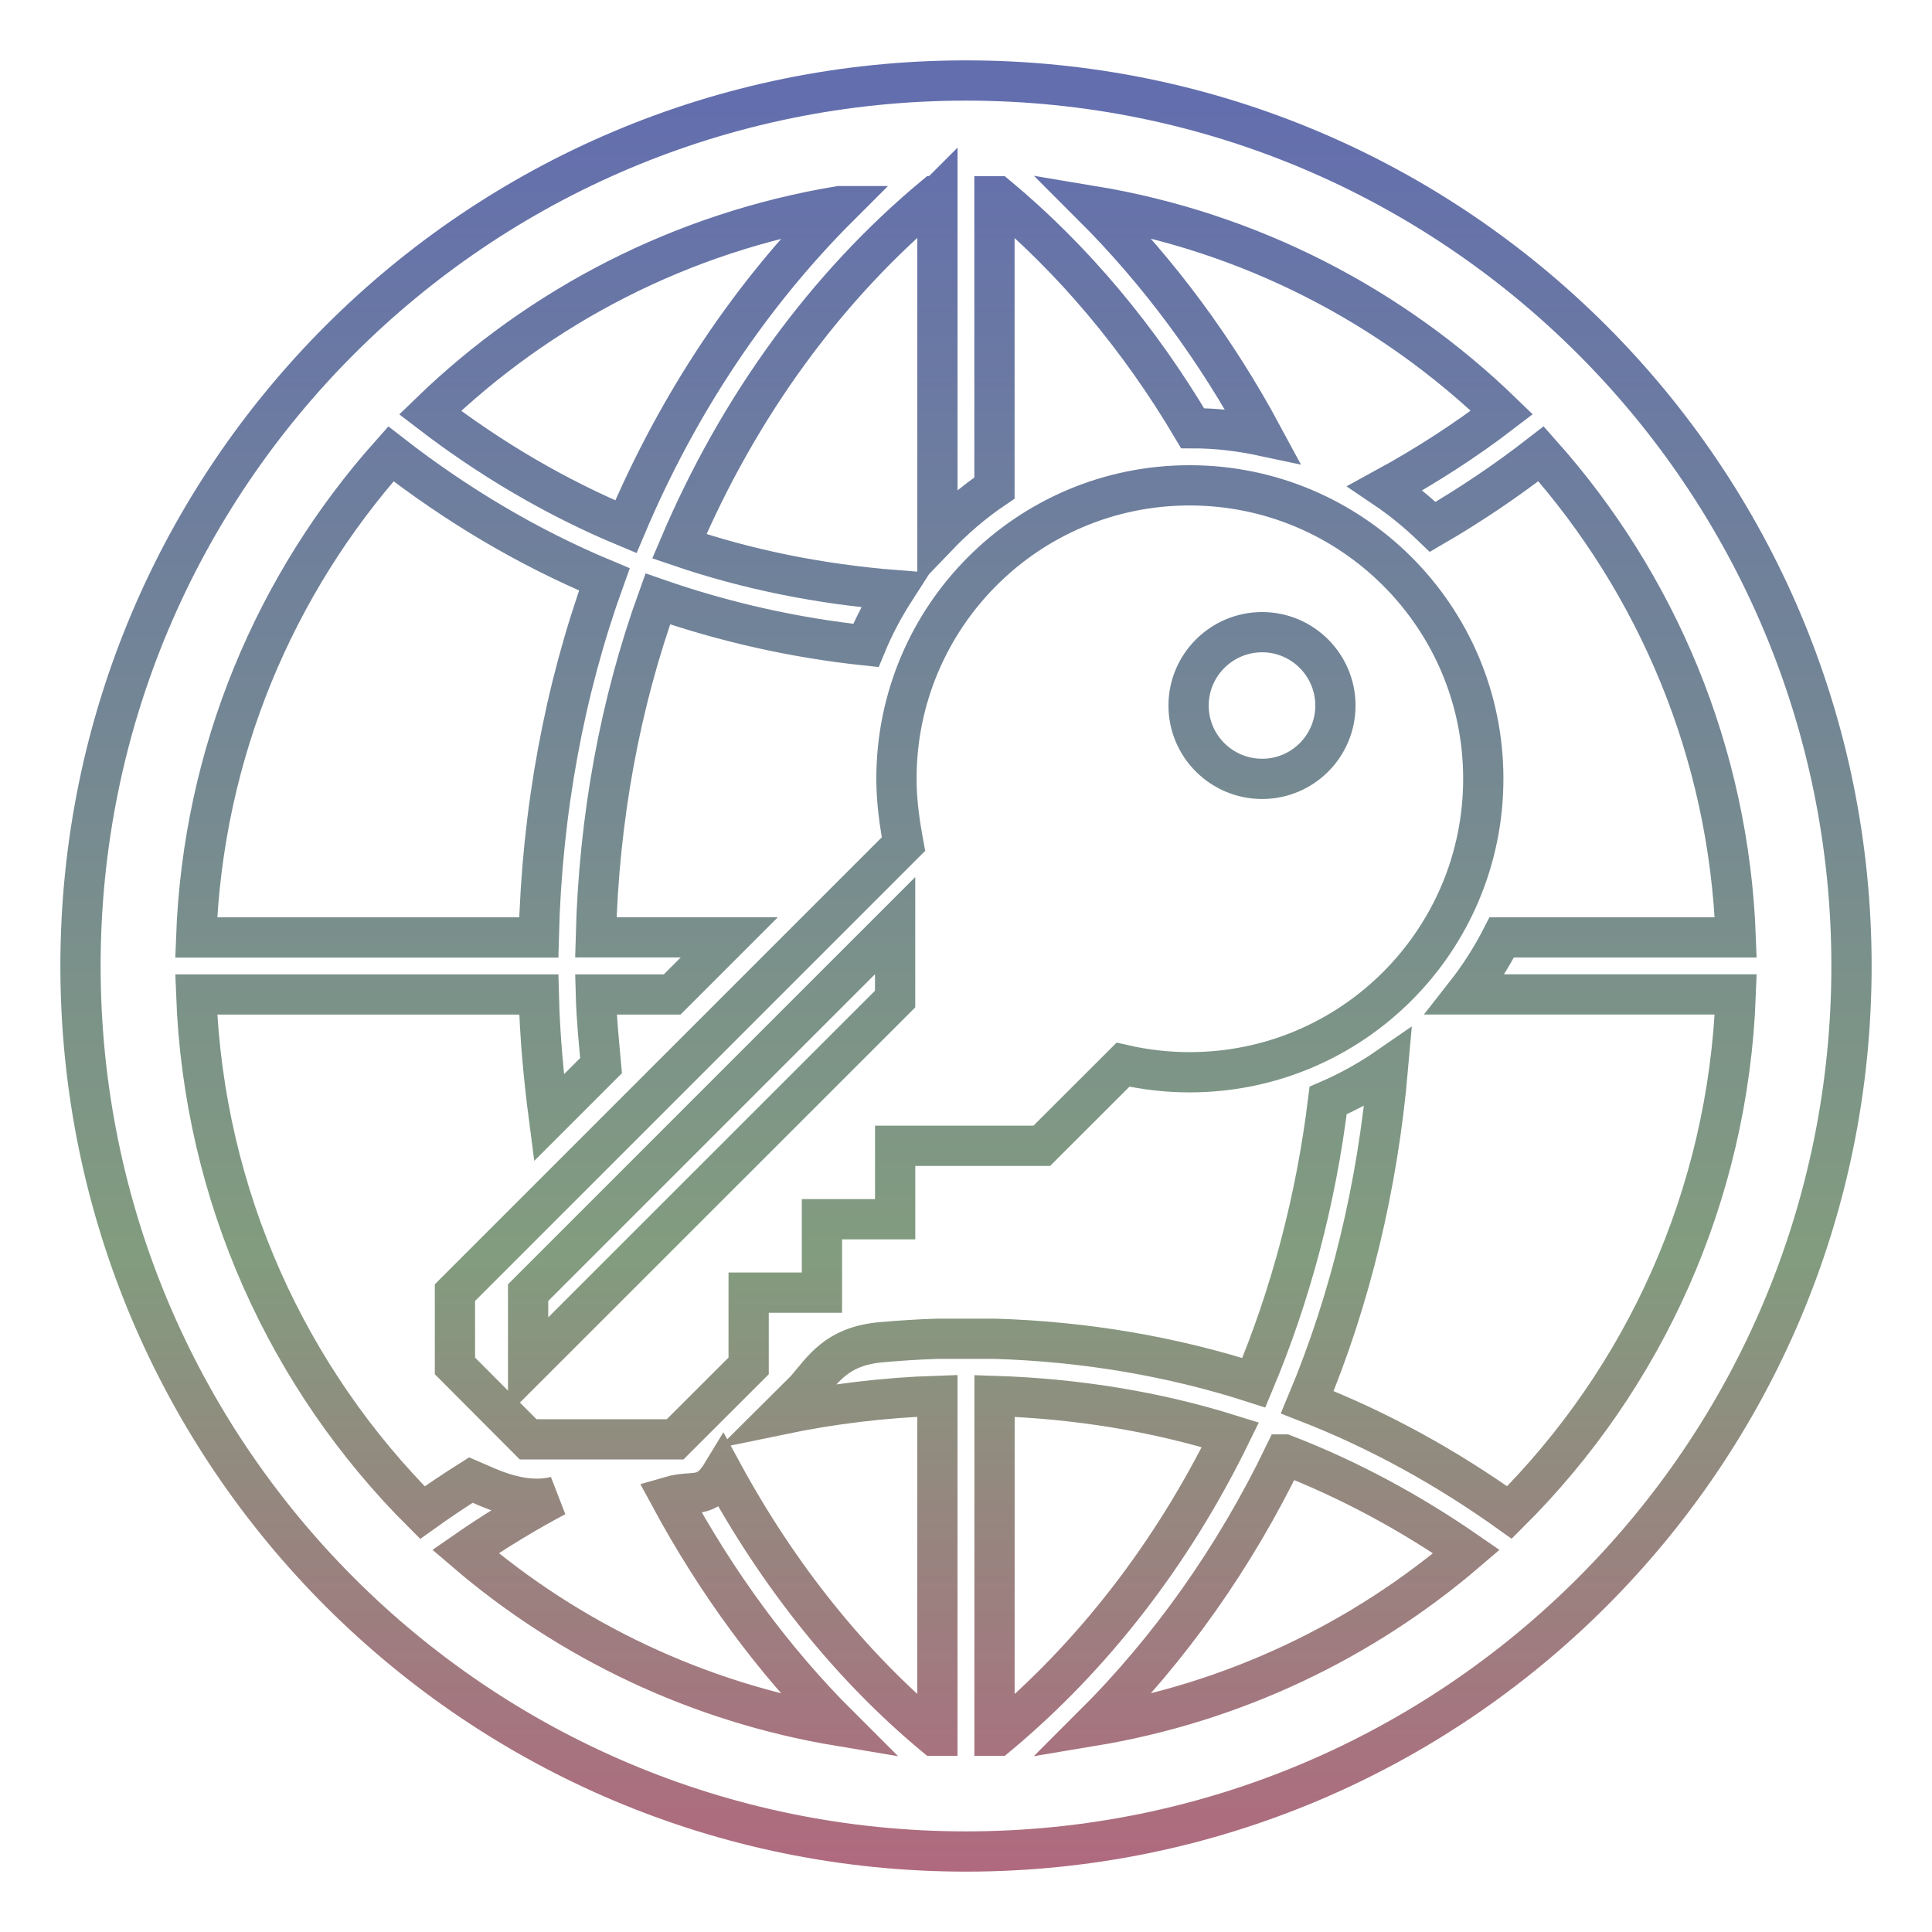 <svg xmlns="http://www.w3.org/2000/svg" xmlns:xlink="http://www.w3.org/1999/xlink" width="48" height="48">
  <defs id="acyl-settings">
    <linearGradient x1="0%" y1="0%" x2="0%" y2="100%" id="acyl-gradient">
      <stop offset="0%" style="stop-color:#636EAE;stop-opacity:1"/>
      <stop offset="50%" style="stop-color:#829C7F;stop-opacity:1"/>
      <stop offset="100%" style="stop-color:#D73E7F;stop-opacity:1"/>
    </linearGradient>
    <g id="acyl-filter">
  </g>
    <g id="acyl-drawing">
      <path d="M 24,2 C 11.849,2 2,11.849 2,24 2,36.151 11.849,46 24,46 36.151,46 46,36.151 46,24 46,11.849 36.151,2 24,2 Z m -0.71,2.875 0,8.45 c 0.429,-0.447 0.902,-0.853 1.417,-1.2 l 0,-7.249 c 0.027,0 0.051,0 0.075,0 1.889,1.573 3.525,3.529 4.848,5.763 0.596,0 1.178,0.071 1.741,0.191 -1.155,-2.146 -2.582,-4.072 -4.225,-5.713 3.917,0.651 7.432,2.483 10.168,5.131 -0.913,0.7 -1.884,1.325 -2.9,1.88 0.422,0.285 0.815,0.609 1.181,0.962 0.94,-0.546 1.838,-1.152 2.692,-1.816 2.871,3.223 4.667,7.409 4.837,12.015 l -5.813,0 c -0.257,0.502 -0.561,0.976 -0.907,1.417 l 6.72,0 c -0.186,5.02 -2.291,9.556 -5.622,12.871 -1.547,-1.104 -3.224,-2.038 -5.023,-2.739 1.071,-2.559 1.749,-5.368 2.007,-8.322 -0.466,0.322 -0.964,0.599 -1.489,0.826 -0.304,2.482 -0.935,4.84 -1.846,7.011 -2.041,-0.657 -4.206,-1.024 -6.443,-1.092 l -1.419,0 c -0.488,0.016 -0.97,0.048 -1.45,0.091 -1.062,0.115 -1.382,0.66 -1.821,1.172 l -0.624,0.621 c 1.263,-0.262 2.563,-0.423 3.895,-0.466 l 0,8.444 -0.075,0 0,0 c -2.099,-1.748 -3.874,-3.981 -5.264,-6.534 -0.417,0.691 -0.705,0.415 -1.306,0.591 1.155,2.138 2.567,4.067 4.208,5.702 -3.51,-0.585 -6.698,-2.115 -9.289,-4.335 0.719,-0.499 1.47,-0.956 2.248,-1.369 -0.858,0.22 -1.712,-0.24 -2.11,-0.408 -0.41,0.258 -0.812,0.528 -1.206,0.81 C 7.164,34.261 5.061,29.726 4.875,24.707 l 8.511,0 c 0.026,1.041 0.121,2.059 0.252,3.063 l 1.295,-1.295 C 14.88,25.889 14.82,25.305 14.804,24.707 l 1.896,0 1.419,-1.419 -3.316,0 c 0.077,-2.972 0.603,-5.812 1.539,-8.408 1.649,0.572 3.379,0.966 5.17,1.156 0.199,-0.482 0.442,-0.941 0.721,-1.375 -1.858,-0.148 -3.655,-0.508 -5.356,-1.089 1.478,-3.482 3.66,-6.468 6.337,-8.696 0.026,0 0.05,0 0.075,0 z m -2.437,0.247 c -2.2,2.196 -4.01,4.902 -5.303,7.965 -1.753,-0.731 -3.379,-1.696 -4.865,-2.836 2.735,-2.648 6.251,-4.477 10.168,-5.129 z M 9.712,11.276 c 1.615,1.256 3.388,2.32 5.303,3.119 -0.992,2.749 -1.552,5.752 -1.63,8.896 l -8.511,0 C 5.045,18.684 6.839,14.499 9.712,11.276 Z m 19.843,0.782 c -4.024,0 -7.283,3.263 -7.283,7.291 0,0.558 0.078,1.1 0.175,1.622 l -11.144,11.144 0,1.821 1.819,1.824 3.651,0 1.827,-1.824 0,-1.821 1.821,0 0,-1.824 1.819,0 0,-1.824 3.643,0 2.018,-2.015 c 0.535,0.122 1.088,0.188 1.655,0.188 4.032,0 7.296,-3.266 7.296,-7.294 0,-4.027 -3.272,-7.288 -7.296,-7.288 z m 1.802,3.648 c 1.006,0 1.821,0.818 1.821,1.824 0,1.006 -0.815,1.821 -1.821,1.821 -1.006,0 -1.827,-0.815 -1.827,-1.821 0,-1.006 0.821,-1.824 1.827,-1.824 z m -9.118,7.291 0,1.824 -9.118,9.115 0,-1.821 z m 2.47,11.685 c 2.033,0.065 4.002,0.384 5.86,0.965 -1.449,2.962 -3.427,5.512 -5.786,7.477 l -0.075,0 z m 7.202,1.455 c 1.614,0.623 3.123,1.444 4.524,2.412 -2.592,2.218 -5.779,3.749 -9.29,4.333 1.908,-1.901 3.526,-4.178 4.765,-6.745 z" id="path-main"/>
    </g>
  </defs>
  <g id="acyl-visual">
    <use id="visible1" transform="translate(24,24) scale(1.00) translate(-24,-24)" style="fill:rgb(0,0,0);fill-opacity:0.00;stroke:url(#acyl-gradient);stroke-width:1.00" xlink:href="#acyl-drawing"/>
  </g>
</svg>
